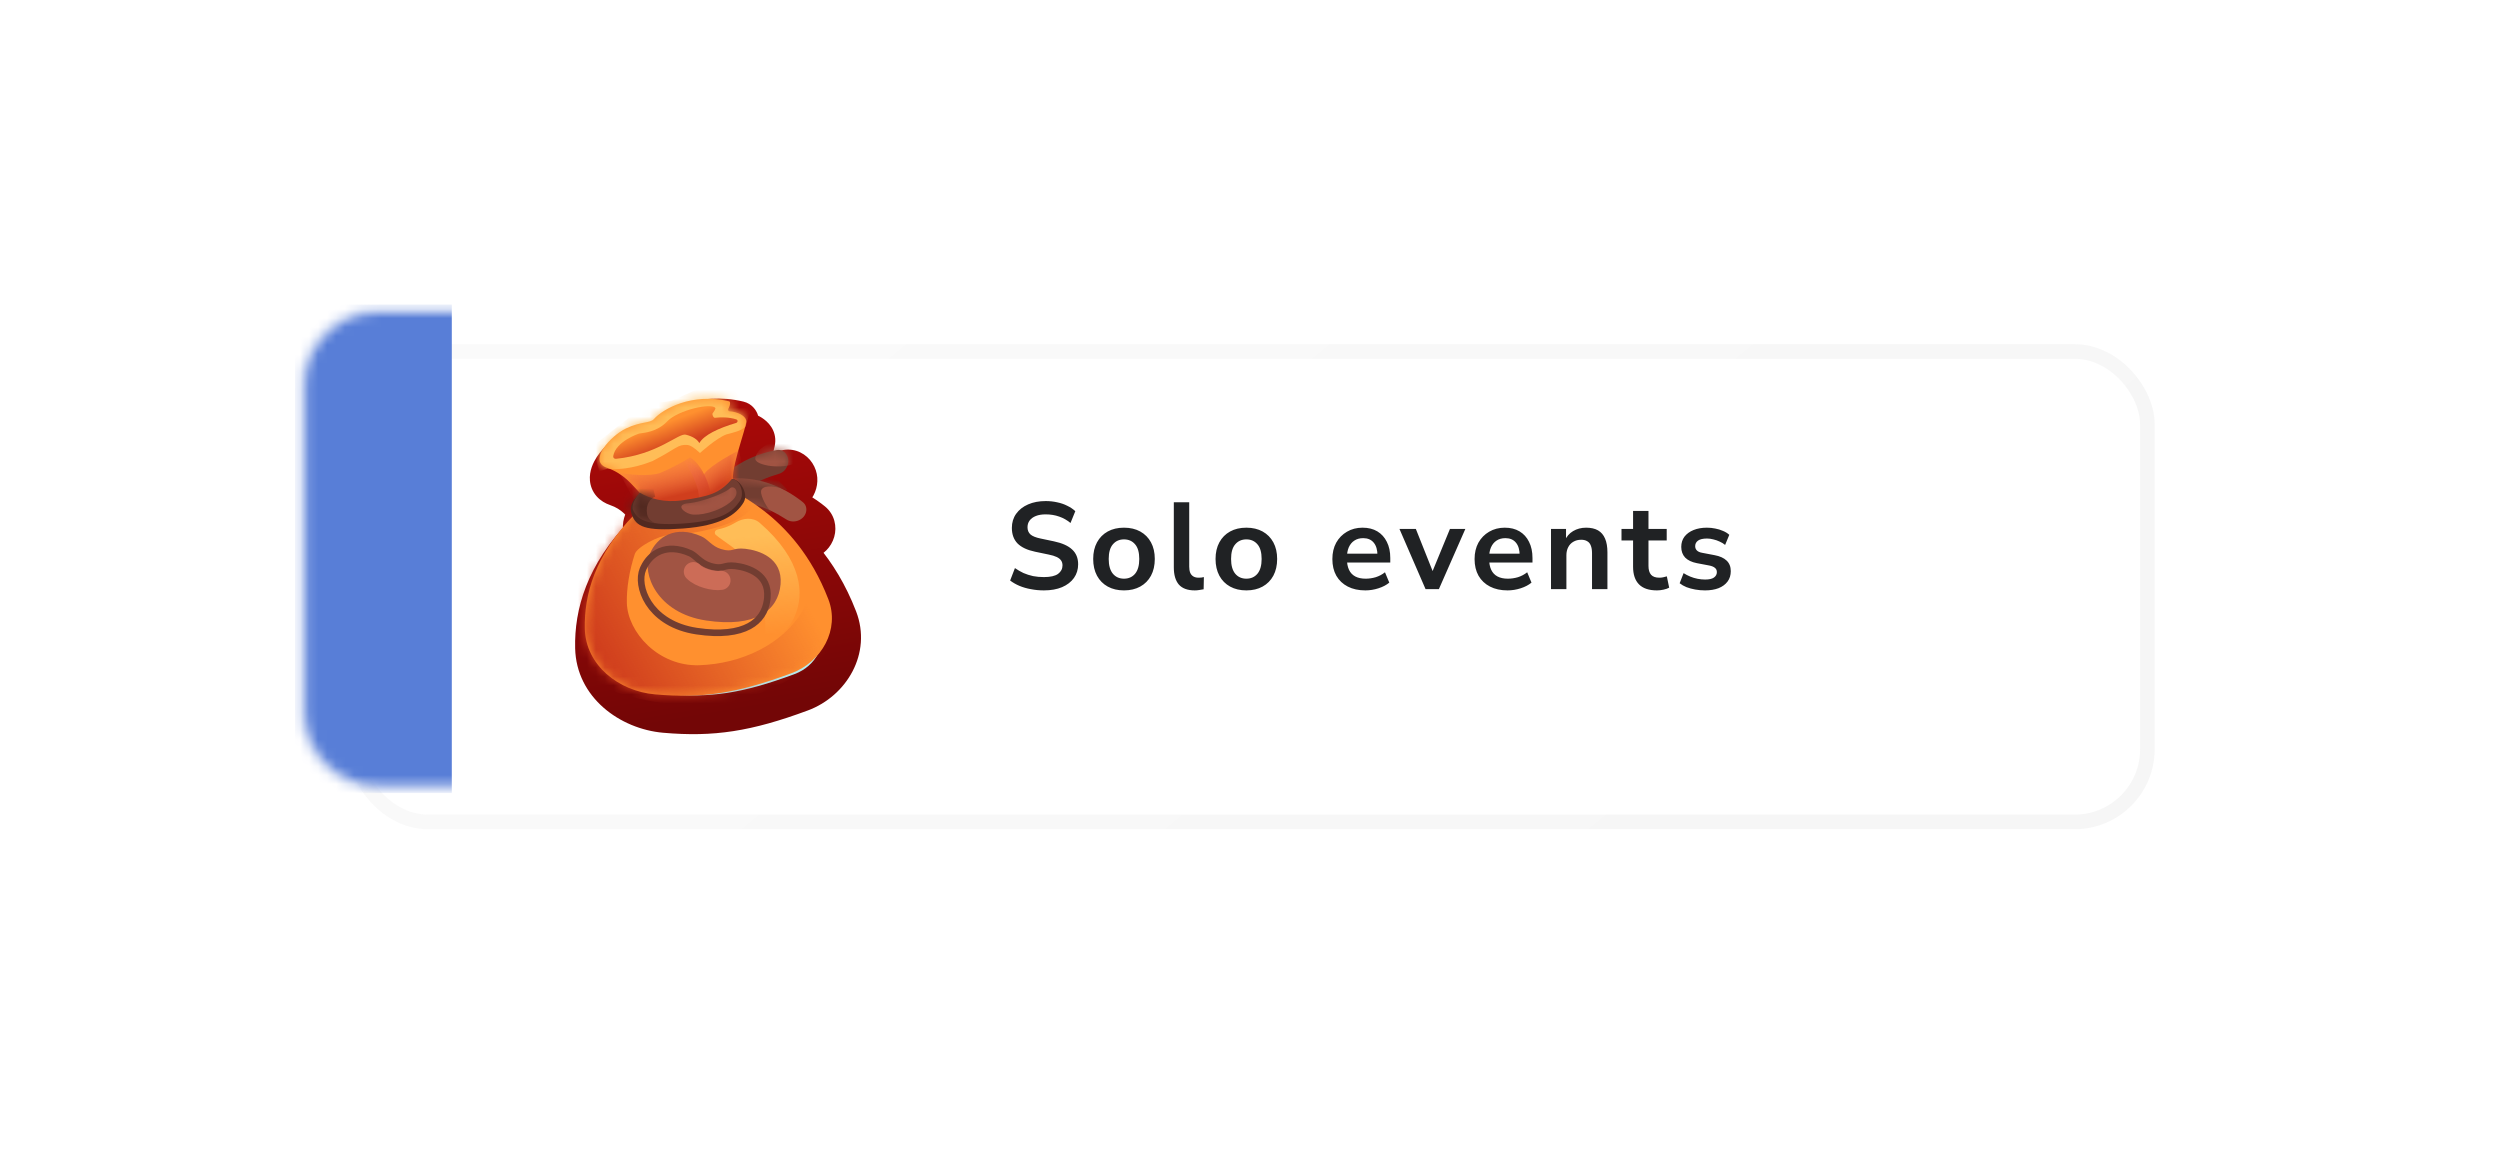<svg width="279" height="131" viewBox="0 0 279 131" fill="none" xmlns="http://www.w3.org/2000/svg">
<g filter="url(#filter0_d_118_2333)">
<rect x="35.421" y="35" width="200" height="52.5" rx="8.113" fill="white"/>
<rect x="35.421" y="35" width="200" height="52.5" rx="8.113" stroke="url(#paint0_linear_118_2333)" stroke-opacity="0.3" stroke-width="1.627"/>
</g>
<g filter="url(#filter1_d_118_2333)">
<mask id="path-3-outside-1_118_2333" maskUnits="userSpaceOnUse" x="57.86" y="39.389" width="38.901" height="42.992" fill="black">
<rect fill="white" x="57.86" y="39.389" width="38.901" height="42.992"/>
<path d="M72.99 46.755C73.961 45.656 77.2 43.797 81.382 44.791C81.497 44.819 81.554 45.146 81.27 45.64C81.207 45.75 81.289 45.902 81.416 45.908C82.295 45.949 83.239 46.405 83.282 46.993C83.318 47.484 82.323 50.166 81.935 52.141C83.758 50.882 85.699 50.399 86.697 50.224C87.118 50.15 87.523 50.354 87.761 50.721C88.267 51.501 87.812 52.618 86.937 52.876C86.289 53.067 85.547 53.325 84.819 53.66C87.08 54.188 88.806 55.4 89.621 56.063C89.953 56.333 90.064 56.772 89.942 57.192C89.683 58.085 88.541 58.474 87.774 57.981C86.85 57.388 85.628 56.718 84.383 56.365C86.955 58.169 90.293 61.293 92.445 66.878C93.744 70.25 91.716 73.874 88.328 75.13C82.282 77.373 78.401 77.963 73.097 77.491C69.043 77.131 65.361 74.235 65.266 70.166C65.178 66.397 66.383 61.953 70.805 57.416C70.817 57.37 70.831 57.325 70.844 57.281C70.791 57.203 70.743 57.125 70.699 57.046C70.287 56.303 71.24 55.171 71.387 55.004C71.363 54.969 71.336 54.935 71.306 54.905C70.58 54.162 69.668 52.869 67.715 52.196C65.594 51.465 68.117 48.652 69.845 47.824C71.573 46.996 72.543 47.261 72.99 46.755Z"/>
</mask>
<path d="M72.99 46.755C73.961 45.656 77.2 43.797 81.382 44.791C81.497 44.819 81.554 45.146 81.27 45.64C81.207 45.75 81.289 45.902 81.416 45.908C82.295 45.949 83.239 46.405 83.282 46.993C83.318 47.484 82.323 50.166 81.935 52.141C83.758 50.882 85.699 50.399 86.697 50.224C87.118 50.15 87.523 50.354 87.761 50.721C88.267 51.501 87.812 52.618 86.937 52.876C86.289 53.067 85.547 53.325 84.819 53.66C87.08 54.188 88.806 55.4 89.621 56.063C89.953 56.333 90.064 56.772 89.942 57.192C89.683 58.085 88.541 58.474 87.774 57.981C86.85 57.388 85.628 56.718 84.383 56.365C86.955 58.169 90.293 61.293 92.445 66.878C93.744 70.25 91.716 73.874 88.328 75.13C82.282 77.373 78.401 77.963 73.097 77.491C69.043 77.131 65.361 74.235 65.266 70.166C65.178 66.397 66.383 61.953 70.805 57.416C70.817 57.37 70.831 57.325 70.844 57.281C70.791 57.203 70.743 57.125 70.699 57.046C70.287 56.303 71.24 55.171 71.387 55.004C71.363 54.969 71.336 54.935 71.306 54.905C70.58 54.162 69.668 52.869 67.715 52.196C65.594 51.465 68.117 48.652 69.845 47.824C71.573 46.996 72.543 47.261 72.99 46.755Z" fill="#67F4FF" fill-opacity="0.5" shape-rendering="crispEdges"/>
<path d="M72.99 46.755L71.371 45.324L71.371 45.325L72.99 46.755ZM81.382 44.791L81.882 42.689L81.882 42.689L81.382 44.791ZM81.27 45.64L83.144 46.716L83.145 46.716L81.27 45.64ZM81.416 45.908L81.517 43.749L81.517 43.749L81.416 45.908ZM83.282 46.993L85.438 46.836L85.437 46.835L83.282 46.993ZM81.935 52.141L79.814 51.725L78.79 56.939L83.163 53.919L81.935 52.141ZM86.697 50.224L86.323 48.095L86.323 48.095L86.697 50.224ZM87.761 50.721L89.574 49.545L89.574 49.545L87.761 50.721ZM86.937 52.876L86.327 50.803L86.327 50.803L86.937 52.876ZM84.819 53.66L83.916 51.697L78.184 54.331L84.328 55.764L84.819 53.66ZM89.621 56.063L90.985 54.387L90.985 54.387L89.621 56.063ZM89.942 57.192L92.018 57.793L92.018 57.792L89.942 57.192ZM87.774 57.981L88.941 56.163L88.941 56.163L87.774 57.981ZM84.383 56.365L84.972 54.286L83.142 58.134L84.383 56.365ZM92.445 66.878L94.461 66.101L94.461 66.101L92.445 66.878ZM88.328 75.13L89.079 77.156L89.079 77.156L88.328 75.13ZM73.097 77.491L72.906 79.644L72.906 79.644L73.097 77.491ZM65.266 70.166L63.106 70.216L63.106 70.216L65.266 70.166ZM70.805 57.416L72.353 58.924L72.762 58.505L72.903 57.936L70.805 57.416ZM70.844 57.281L72.911 57.911L73.21 56.931L72.64 56.079L70.844 57.281ZM70.699 57.046L68.81 58.095L68.81 58.095L70.699 57.046ZM71.387 55.004L73.011 56.429L74.122 55.164L73.166 53.777L71.387 55.004ZM71.306 54.905L69.761 56.416L69.761 56.416L71.306 54.905ZM67.715 52.196L68.419 50.153L68.419 50.153L67.715 52.196ZM69.845 47.824L68.911 45.875L68.911 45.875L69.845 47.824ZM72.99 46.755L74.609 48.187C75.076 47.657 77.512 46.092 80.882 46.893L81.382 44.791L81.882 42.689C76.889 41.502 72.846 43.655 71.371 45.324L72.99 46.755ZM81.382 44.791L80.882 46.893C79.955 46.673 79.568 45.967 79.45 45.678C79.316 45.347 79.311 45.073 79.317 44.942C79.33 44.66 79.416 44.531 79.396 44.565L81.27 45.64L83.145 46.716C83.409 46.255 83.608 45.715 83.634 45.139C83.647 44.861 83.624 44.47 83.455 44.054C83.304 43.68 82.866 42.923 81.882 42.689L81.382 44.791ZM81.27 45.64L79.396 44.565C78.93 45.376 79.05 46.248 79.373 46.844C79.697 47.441 80.37 48.022 81.315 48.066L81.416 45.908L81.517 43.749C82.336 43.788 82.904 44.29 83.171 44.782C83.438 45.273 83.547 46.014 83.144 46.716L81.27 45.64ZM81.416 45.908L81.315 48.066C81.371 48.069 81.439 48.079 81.507 48.097C81.576 48.116 81.616 48.136 81.624 48.14C81.64 48.149 81.562 48.111 81.457 47.989C81.347 47.861 81.159 47.578 81.127 47.151L83.282 46.993L85.437 46.835C85.333 45.417 84.248 44.65 83.702 44.351C83.038 43.987 82.257 43.784 81.517 43.749L81.416 45.908ZM83.282 46.993L81.127 47.15C81.109 46.895 81.154 46.738 81.131 46.855C81.12 46.91 81.097 47.009 81.055 47.166C80.97 47.481 80.848 47.888 80.697 48.391C80.411 49.348 80.032 50.616 79.814 51.725L81.935 52.141L84.055 52.558C84.225 51.692 84.538 50.631 84.837 49.63C84.98 49.155 85.124 48.676 85.228 48.288C85.281 48.093 85.332 47.887 85.37 47.694C85.396 47.562 85.465 47.214 85.438 46.836L83.282 46.993ZM81.935 52.141L83.163 53.919C84.631 52.905 86.234 52.499 87.072 52.352L86.697 50.224L86.323 48.095C85.164 48.299 82.884 48.859 80.707 50.364L81.935 52.141ZM86.697 50.224L87.071 52.352C86.522 52.448 86.115 52.153 85.949 51.897L87.761 50.721L89.574 49.545C88.932 48.555 87.714 47.851 86.323 48.095L86.697 50.224ZM87.761 50.721L85.949 51.897C85.765 51.614 85.802 51.342 85.855 51.208C85.904 51.081 86.039 50.888 86.327 50.803L86.937 52.876L87.547 54.949C89.724 54.308 90.914 51.611 89.574 49.545L87.761 50.721ZM86.937 52.876L86.327 50.803C85.606 51.016 84.761 51.308 83.916 51.697L84.819 53.66L85.721 55.623C86.332 55.343 86.973 55.118 87.547 54.949L86.937 52.876ZM84.819 53.66L84.328 55.764C86.142 56.187 87.571 57.181 88.258 57.739L89.621 56.063L90.985 54.387C90.042 53.62 88.018 52.188 85.309 51.556L84.819 53.66ZM89.621 56.063L88.258 57.739C87.826 57.388 87.781 56.886 87.866 56.593L89.942 57.192L92.018 57.792C92.346 56.658 92.08 55.278 90.985 54.387L89.621 56.063ZM89.942 57.192L87.866 56.592C87.96 56.269 88.189 56.119 88.325 56.07C88.453 56.025 88.688 56 88.941 56.163L87.774 57.981L86.606 59.799C88.518 61.027 91.334 60.155 92.018 57.793L89.942 57.192ZM87.774 57.981L88.941 56.163C87.939 55.519 86.511 54.722 84.972 54.286L84.383 56.365L83.794 58.444C84.744 58.713 85.761 59.256 86.606 59.799L87.774 57.981ZM84.383 56.365L83.142 58.134C85.449 59.752 88.465 62.557 90.429 67.654L92.445 66.878L94.461 66.101C92.121 60.028 88.462 56.587 85.624 54.596L84.383 56.365ZM92.445 66.878L90.429 67.654C91.218 69.704 90.047 72.188 87.577 73.105L88.328 75.13L89.079 77.156C93.386 75.559 96.27 70.796 94.461 66.101L92.445 66.878ZM88.328 75.13L87.577 73.105C81.773 75.257 78.217 75.777 73.289 75.339L73.097 77.491L72.906 79.644C78.586 80.149 82.79 79.489 89.079 77.156L88.328 75.13ZM73.097 77.491L73.289 75.339C69.958 75.043 67.488 72.748 67.426 70.115L65.266 70.166L63.106 70.216C63.234 75.722 68.128 79.219 72.906 79.644L73.097 77.491ZM65.266 70.166L67.426 70.115C67.352 66.925 68.338 63.043 72.353 58.924L70.805 57.416L69.258 55.907C64.428 60.862 63.004 65.869 63.106 70.216L65.266 70.166ZM70.805 57.416L72.903 57.936C72.901 57.944 72.899 57.951 72.898 57.954C72.897 57.957 72.897 57.958 72.898 57.955C72.898 57.953 72.9 57.949 72.902 57.941C72.903 57.937 72.904 57.933 72.906 57.928C72.907 57.924 72.909 57.917 72.911 57.911L70.844 57.281L68.777 56.652C68.769 56.677 68.736 56.783 68.708 56.895L70.805 57.416ZM70.844 57.281L72.64 56.079C72.61 56.034 72.595 56.01 72.589 55.998L70.699 57.046L68.81 58.095C68.891 58.24 68.973 58.371 69.049 58.483L70.844 57.281ZM70.699 57.046L72.589 55.998C72.785 56.352 72.764 56.664 72.746 56.774C72.731 56.871 72.71 56.883 72.753 56.802C72.789 56.732 72.842 56.649 72.902 56.567C72.959 56.489 73.005 56.437 73.011 56.429L71.387 55.004L69.763 53.578C69.648 53.709 69.239 54.188 68.914 54.816C68.674 55.282 68.026 56.681 68.81 58.095L70.699 57.046ZM71.387 55.004L73.166 53.777C73.079 53.651 72.975 53.521 72.851 53.394L71.306 54.905L69.761 56.416C69.697 56.35 69.647 56.287 69.608 56.23L71.387 55.004ZM71.306 54.905L72.851 53.394C72.34 52.871 70.987 51.038 68.419 50.153L67.715 52.196L67.011 54.238C68.349 54.7 68.82 55.453 69.761 56.416L71.306 54.905ZM67.715 52.196L68.419 50.153C68.412 50.15 68.573 50.204 68.749 50.405C68.943 50.625 69.041 50.892 69.062 51.123C69.094 51.469 68.95 51.531 69.151 51.221C69.308 50.977 69.575 50.672 69.91 50.378C70.247 50.082 70.566 49.874 70.779 49.772L69.845 47.824L68.911 45.875C67.692 46.459 66.323 47.636 65.523 48.871C65.142 49.459 64.657 50.413 64.758 51.517C64.814 52.128 65.049 52.742 65.505 53.259C65.942 53.757 66.488 54.058 67.011 54.238L67.715 52.196ZM69.845 47.824L70.778 49.773C71.396 49.477 71.86 49.378 72.312 49.29C72.504 49.252 72.885 49.184 73.225 49.073C73.617 48.944 74.153 48.702 74.609 48.186L72.99 46.755L71.371 45.325C71.603 45.062 71.85 44.976 71.88 44.966C71.89 44.963 71.871 44.969 71.794 44.986C71.715 45.004 71.628 45.02 71.484 45.048C70.906 45.161 70.021 45.343 68.911 45.875L69.845 47.824Z" fill="url(#paint1_linear_118_2333)" mask="url(#path-3-outside-1_118_2333)"/>
</g>
<path d="M79.227 59.514L77.742 57.225C77.742 57.225 79.014 54.286 81.681 52.322C83.575 50.928 85.653 50.408 86.697 50.224C87.118 50.15 87.523 50.355 87.761 50.722V50.722C88.267 51.502 87.813 52.619 86.938 52.876C85.775 53.219 84.302 53.774 83.165 54.611C80.954 56.24 79.227 59.514 79.227 59.514Z" fill="#723D31"/>
<mask id="mask0_118_2333" style="mask-type:alpha" maskUnits="userSpaceOnUse" x="77" y="50" width="11" height="10">
<path d="M79.227 59.514L77.742 57.225C77.742 57.225 79.014 54.286 81.681 52.322C83.575 50.928 85.653 50.408 86.697 50.224C87.118 50.15 87.523 50.355 87.761 50.722V50.722C88.267 51.502 87.813 52.619 86.938 52.876C85.775 53.219 84.302 53.774 83.165 54.611C80.954 56.24 79.227 59.514 79.227 59.514Z" fill="#522920"/>
</mask>
<g mask="url(#mask0_118_2333)">
<path d="M84.287 51.15C84.435 50.041 85.904 49.455 85.904 49.455L88.28 48.042C88.796 49.101 89.645 51.413 88.401 51.833C86.846 52.359 84.189 51.88 84.287 51.15Z" fill="#A15443"/>
</g>
<path d="M77.709 56.497L78.467 53.876C78.467 53.876 81.522 52.914 84.752 53.644C87.046 54.163 88.799 55.393 89.622 56.063C89.953 56.333 90.064 56.772 89.942 57.193V57.193C89.684 58.086 88.542 58.473 87.774 57.981C86.754 57.325 85.37 56.576 83.993 56.265C81.314 55.659 77.709 56.497 77.709 56.497Z" fill="#A15443"/>
<mask id="mask1_118_2333" style="mask-type:alpha" maskUnits="userSpaceOnUse" x="77" y="53" width="13" height="6">
<path d="M77.709 56.497L78.467 53.876C78.467 53.876 81.522 52.914 84.752 53.644C87.046 54.163 88.799 55.393 89.622 56.063C89.953 56.333 90.064 56.772 89.942 57.193V57.193C89.684 58.086 88.542 58.473 87.774 57.981C86.754 57.325 85.37 56.576 83.993 56.265C81.314 55.659 77.709 56.497 77.709 56.497Z" fill="#A15443"/>
</mask>
<g mask="url(#mask1_118_2333)">
<path d="M84.933 54.814C84.872 55.333 85.589 56.77 86.158 57.184L84.65 57.104L75.427 55.383L83.588 50.858C85.38 52.309 88.689 55.102 87.598 54.66C86.233 54.107 85.01 54.166 84.933 54.814Z" fill="#723D31"/>
</g>
<path d="M70.806 57.415C66.383 61.952 65.178 66.397 65.266 70.166C65.361 74.235 69.043 77.131 73.097 77.492C78.401 77.964 82.281 77.372 88.328 75.13C91.716 73.874 93.744 70.25 92.445 66.878C88.641 57.005 81.131 54.824 80.695 54.026C80.182 53.088 78.211 53.459 78.879 51.979C79.546 50.499 79.218 50.935 76.472 50.171C74.394 49.593 73.894 49.751 73.853 52.833C72.687 52.212 70.032 49.8 70.868 53.341C74.665 54.882 71.372 55.132 70.806 57.415Z" fill="#FF902F"/>
<mask id="mask2_118_2333" style="mask-type:alpha" maskUnits="userSpaceOnUse" x="65" y="49" width="28" height="29">
<path d="M70.806 57.415C66.383 61.952 65.178 66.397 65.266 70.166C65.361 74.235 69.043 77.131 73.097 77.492C78.401 77.964 82.281 77.372 88.328 75.13C91.716 73.874 93.744 70.25 92.445 66.878C88.641 57.005 81.131 54.824 80.695 54.026C80.182 53.088 78.211 53.459 78.879 51.979C79.546 50.499 79.218 50.935 76.472 50.171C74.394 49.593 73.894 49.751 73.853 52.833C72.687 52.212 70.032 49.8 70.868 53.341C74.665 54.882 71.372 55.132 70.806 57.415Z" fill="#FF902F"/>
</mask>
<g mask="url(#mask2_118_2333)">
<path d="M78.071 74.239C82.677 74.077 87.344 71.966 89.605 68.116C91.865 64.265 86.657 58.036 85.744 56.392C88.346 55.95 93.02 62.504 94.38 66.407C96.081 71.285 89.747 75.73 83.233 77.947C76.719 80.164 62.855 77.353 62.548 71.817C62.357 68.378 66.489 59.511 68.763 55.489L72.691 56.697C72.475 57.008 84.692 54.647 84.423 55.102C84.736 58.2 78.302 59.596 74.54 59.733C73.634 59.766 71.12 60.98 70.838 61.842C70.235 63.688 69.918 65.684 69.957 67.274C70.035 70.544 73.465 74.4 78.071 74.239Z" fill="url(#paint2_linear_118_2333)"/>
</g>
<path d="M71.753 56.628C72.396 58.041 74.251 57.871 76.939 57.41C78.909 57.072 82.022 55.191 82.022 55.191C82.022 55.191 82.449 54.832 81.945 54.136C81.19 53.096 83.335 47.71 83.283 46.993C83.24 46.405 82.295 45.949 81.416 45.908C81.289 45.902 81.207 45.751 81.271 45.641C81.555 45.146 81.497 44.819 81.382 44.791C77.2 43.797 73.961 45.656 72.989 46.755C72.542 47.261 71.573 46.996 69.845 47.824C68.118 48.651 65.594 51.464 67.715 52.196C69.668 52.869 70.58 54.163 71.306 54.905C71.422 55.024 71.496 55.174 71.501 55.34C71.509 55.652 71.534 56.148 71.753 56.628Z" fill="#FF902F"/>
<mask id="mask3_118_2333" style="mask-type:alpha" maskUnits="userSpaceOnUse" x="66" y="44" width="18" height="14">
<path d="M71.753 56.628C72.396 58.041 74.251 57.871 76.939 57.41C78.909 57.072 82.022 55.191 82.022 55.191C82.022 55.191 82.449 54.832 81.945 54.136C81.19 53.096 83.335 47.71 83.283 46.993C83.24 46.405 82.295 45.949 81.416 45.908C81.289 45.902 81.207 45.751 81.271 45.641C81.555 45.146 81.497 44.819 81.382 44.791C77.2 43.797 73.961 45.656 72.989 46.755C72.542 47.261 71.573 46.996 69.845 47.824C68.118 48.651 65.594 51.464 67.715 52.196C69.668 52.869 70.58 54.163 71.306 54.905C71.422 55.024 71.496 55.174 71.501 55.34C71.509 55.652 71.534 56.148 71.753 56.628Z" fill="#FF902F"/>
</mask>
<g mask="url(#mask3_118_2333)">
<path d="M73.716 52.764C72.604 53.215 69.901 52.948 69.13 52.758L70.709 55.726C73.506 56.624 79.15 57.995 79.35 56.303C79.551 54.612 78.397 51.843 77.019 51.057C76.449 51.409 74.827 52.312 73.716 52.764Z" fill="url(#paint3_linear_118_2333)"/>
<path d="M78.005 55.739C78.06 54.117 76.776 52.004 76.127 51.151C76.81 51.365 78.222 52.08 78.411 53.217C78.653 52.343 81.229 50.877 82.486 50.254L83.017 53.292C81.323 54.784 77.951 57.361 78.005 55.739Z" fill="url(#paint4_linear_118_2333)"/>
<path d="M78.119 50.554C78.119 50.554 78.183 49.777 78.039 49.41C78.222 49.774 78.419 49.905 78.119 50.554C77.451 49.945 77.032 49.658 76.62 49.651C76.208 49.644 75.914 49.669 75.319 50.033C74.785 50.359 74.002 50.839 72.826 51.45C70.579 52.359 68.662 52.438 67.804 52.304L66.884 52.602L66.058 49.865L72.091 45.11L74.933 44.733L77.915 43.4L81.778 43.281L83.716 45.969L83.19 47.637C82.634 48.101 82.008 48.231 81.06 48.481C79.93 48.901 78.119 50.554 78.119 50.554Z" fill="#FFBD57"/>
<path d="M76.526 48.507C75.709 48.313 73.418 50.731 68.739 51.203C68.56 51.221 68.402 51.079 68.433 50.902C68.725 49.23 71.286 48.39 71.359 48.377C71.831 48.297 73.305 48.232 74.456 47.029C75.693 45.735 79.514 44.909 79.847 45.552C79.801 45.746 79.684 45.935 79.54 46.105C79.429 46.238 79.615 46.644 79.787 46.625C80.463 46.549 81.352 46.538 82.172 46.804C82.374 46.87 82.351 47.136 82.147 47.198C80.125 47.804 78.585 48.538 78.042 49.448C77.859 49.084 77.362 48.706 76.526 48.507Z" fill="url(#paint5_linear_118_2333)"/>
</g>
<path d="M76.163 56.089C74.129 56.423 72.482 55.851 71.408 55.127C71.408 55.127 70.015 56.079 70.504 57.416C70.993 58.752 71.922 59.3 76.207 58.984C80.492 58.669 82.159 57.425 82.981 56.08C83.594 55.077 82.528 53.45 81.692 53.471C80.249 55.282 79.143 55.6 76.163 56.089Z" fill="#522920"/>
<path d="M76.159 55.832C74.125 56.137 72.478 55.629 71.406 54.983C71.406 54.983 70.253 56.241 70.7 57.046C71.146 57.85 71.913 58.721 76.199 58.427C80.484 58.133 81.733 57.137 82.557 55.93C83.172 55.029 82.528 53.45 81.692 53.471C80.246 55.098 79.14 55.386 76.159 55.832Z" fill="#723D31"/>
<mask id="mask4_118_2333" style="mask-type:alpha" maskUnits="userSpaceOnUse" x="70" y="53" width="13" height="6">
<path d="M76.159 55.832C74.125 56.137 72.478 55.629 71.406 54.983C71.406 54.983 70.253 56.241 70.7 57.046C71.146 57.85 71.913 58.721 76.199 58.427C80.484 58.133 81.733 57.137 82.557 55.93C83.172 55.029 82.528 53.45 81.692 53.471C80.246 55.098 79.14 55.386 76.159 55.832Z" fill="#723D31"/>
</mask>
<g mask="url(#mask4_118_2333)">
<path d="M72.212 57.35C72.033 56.297 72.578 55.618 73.12 55.439L72.813 54.071L67.91 54.905L68.243 58.622L73.645 58.526C73.13 58.427 72.356 58.197 72.212 57.35Z" fill="#522920"/>
<path d="M81.45 54.51C81.01 54.98 78.377 56.032 76.866 56.156C75.356 56.281 76.216 57.162 77.075 57.383C77.934 57.603 80.261 57.162 81.685 55.891C82.75 54.94 81.891 54.041 81.45 54.51Z" fill="#A15443"/>
</g>
<path d="M80.068 59.099C80.797 58.937 81.432 58.712 82.092 58.311C82.939 57.796 84.036 57.7 84.785 58.349C94.394 66.674 85.437 73.57 85.426 70.685C85.396 62.393 82.106 61.505 79.899 59.709C79.667 59.521 79.776 59.164 80.068 59.099Z" fill="url(#paint6_linear_118_2333)" style="mix-blend-mode:overlay"/>
<g filter="url(#filter2_i_118_2333)">
<path d="M77.698 70.795C83.163 71.615 85.75 69.719 86.006 66.758C86.261 63.797 83.58 62.966 82.088 62.794C80.596 62.621 80.748 63.244 79.361 62.82C78.315 62.501 77.924 61.739 77.168 61.404C74.283 60.127 72.221 61.427 71.404 63.383C70.483 65.589 72.233 69.974 77.698 70.795Z" fill="#A15443"/>
</g>
<path d="M73.659 61.517C72.84 61.86 72.21 62.527 71.823 63.357L71.748 63.524C70.965 65.4 72.373 69.381 77.265 70.349L77.75 70.434C80.439 70.838 82.359 70.562 83.622 69.874C84.789 69.239 85.433 68.231 85.607 66.977L85.635 66.723C85.751 65.378 85.21 64.551 84.483 64.023C83.733 63.478 82.763 63.239 82.048 63.156C81.374 63.078 81.094 63.176 80.781 63.255C80.608 63.299 80.412 63.341 80.159 63.336C79.972 63.332 79.764 63.303 79.516 63.242L79.255 63.169C78.658 62.987 78.251 62.677 77.916 62.394C77.611 62.137 77.394 61.933 77.133 61.793L77.018 61.736C75.654 61.132 74.526 61.154 73.659 61.517Z" stroke="#723D31" stroke-width="0.737"/>
<path d="M77.38 63.795C78.06 64.501 79.66 64.902 80.46 64.766" stroke="#CC6C57" stroke-width="2.137" stroke-linecap="round"/>
<path d="M116.499 65.888C115.994 65.888 115.509 65.842 115.041 65.75C114.583 65.668 114.157 65.544 113.762 65.379C113.377 65.214 113.034 65.017 112.731 64.787L113.267 63.399C113.57 63.61 113.886 63.793 114.216 63.949C114.555 64.095 114.913 64.21 115.289 64.293C115.674 64.366 116.077 64.403 116.499 64.403C117.223 64.403 117.75 64.283 118.08 64.045C118.41 63.797 118.575 63.481 118.575 63.096C118.575 62.885 118.524 62.707 118.424 62.56C118.323 62.404 118.158 62.271 117.929 62.161C117.699 62.051 117.397 61.96 117.021 61.886L115.509 61.57C114.638 61.387 113.987 61.08 113.556 60.649C113.134 60.209 112.924 59.631 112.924 58.916C112.924 58.311 113.084 57.784 113.405 57.335C113.726 56.886 114.17 56.538 114.739 56.29C115.307 56.042 115.962 55.919 116.705 55.919C117.145 55.919 117.567 55.965 117.97 56.056C118.382 56.139 118.758 56.267 119.097 56.441C119.446 56.606 119.748 56.808 120.005 57.046L119.469 58.366C119.084 58.045 118.662 57.807 118.204 57.651C117.745 57.486 117.241 57.404 116.691 57.404C116.269 57.404 115.907 57.463 115.605 57.583C115.302 57.702 115.069 57.871 114.904 58.091C114.748 58.302 114.67 58.554 114.67 58.847C114.67 59.178 114.78 59.443 115 59.645C115.22 59.837 115.596 59.989 116.127 60.099L117.626 60.415C118.534 60.608 119.207 60.91 119.647 61.322C120.097 61.735 120.321 62.285 120.321 62.972C120.321 63.55 120.165 64.059 119.854 64.499C119.542 64.939 119.097 65.282 118.52 65.53C117.952 65.768 117.278 65.888 116.499 65.888ZM125.437 65.888C124.741 65.888 124.136 65.745 123.622 65.461C123.109 65.177 122.71 64.774 122.426 64.251C122.142 63.72 122 63.096 122 62.381C122 61.666 122.142 61.047 122.426 60.525C122.71 60.002 123.109 59.599 123.622 59.315C124.136 59.031 124.741 58.889 125.437 58.889C126.134 58.889 126.739 59.031 127.252 59.315C127.766 59.599 128.165 60.002 128.449 60.525C128.733 61.047 128.875 61.666 128.875 62.381C128.875 63.096 128.733 63.72 128.449 64.251C128.165 64.774 127.766 65.177 127.252 65.461C126.739 65.745 126.134 65.888 125.437 65.888ZM125.437 64.581C125.951 64.581 126.363 64.398 126.675 64.031C126.987 63.655 127.142 63.105 127.142 62.381C127.142 61.648 126.987 61.102 126.675 60.745C126.363 60.378 125.951 60.195 125.437 60.195C124.924 60.195 124.512 60.378 124.2 60.745C123.888 61.102 123.732 61.648 123.732 62.381C123.732 63.105 123.888 63.655 124.2 64.031C124.512 64.398 124.924 64.581 125.437 64.581ZM133.336 65.888C132.538 65.888 131.947 65.672 131.562 65.241C131.186 64.801 130.998 64.16 130.998 63.316V56.056H132.717V63.234C132.717 63.5 132.753 63.729 132.827 63.921C132.909 64.105 133.028 64.242 133.184 64.334C133.34 64.425 133.533 64.471 133.762 64.471C133.863 64.471 133.963 64.467 134.064 64.457C134.165 64.448 134.261 64.43 134.353 64.403L134.326 65.764C134.161 65.8 133.996 65.828 133.831 65.846C133.675 65.874 133.51 65.888 133.336 65.888ZM139.093 65.888C138.396 65.888 137.791 65.745 137.278 65.461C136.764 65.177 136.365 64.774 136.081 64.251C135.797 63.72 135.655 63.096 135.655 62.381C135.655 61.666 135.797 61.047 136.081 60.525C136.365 60.002 136.764 59.599 137.278 59.315C137.791 59.031 138.396 58.889 139.093 58.889C139.789 58.889 140.394 59.031 140.908 59.315C141.421 59.599 141.82 60.002 142.104 60.525C142.388 61.047 142.53 61.666 142.53 62.381C142.53 63.096 142.388 63.72 142.104 64.251C141.82 64.774 141.421 65.177 140.908 65.461C140.394 65.745 139.789 65.888 139.093 65.888ZM139.093 64.581C139.606 64.581 140.018 64.398 140.33 64.031C140.642 63.655 140.798 63.105 140.798 62.381C140.798 61.648 140.642 61.102 140.33 60.745C140.018 60.378 139.606 60.195 139.093 60.195C138.579 60.195 138.167 60.378 137.855 60.745C137.543 61.102 137.388 61.648 137.388 62.381C137.388 63.105 137.543 63.655 137.855 64.031C138.167 64.398 138.579 64.581 139.093 64.581ZM152.377 65.888C151.617 65.888 150.961 65.745 150.411 65.461C149.861 65.177 149.435 64.774 149.132 64.251C148.839 63.729 148.692 63.11 148.692 62.395C148.692 61.698 148.834 61.089 149.119 60.566C149.412 60.044 149.811 59.636 150.315 59.343C150.828 59.04 151.41 58.889 152.061 58.889C152.703 58.889 153.253 59.026 153.711 59.301C154.169 59.576 154.522 59.966 154.77 60.47C155.027 60.974 155.155 61.575 155.155 62.271V62.78H150.081V61.79H153.945L153.725 61.996C153.725 61.373 153.587 60.896 153.312 60.566C153.037 60.227 152.643 60.057 152.13 60.057C151.745 60.057 151.415 60.149 151.14 60.333C150.874 60.507 150.668 60.759 150.521 61.089C150.384 61.41 150.315 61.795 150.315 62.244V62.34C150.315 62.844 150.393 63.261 150.549 63.591C150.704 63.921 150.938 64.169 151.25 64.334C151.562 64.499 151.947 64.581 152.405 64.581C152.781 64.581 153.157 64.526 153.532 64.416C153.908 64.297 154.252 64.114 154.564 63.866L155.045 65.021C154.724 65.287 154.321 65.498 153.835 65.654C153.349 65.81 152.863 65.888 152.377 65.888ZM159.093 65.75L156.178 59.026H158.007L160.083 64.237H159.671L161.816 59.026H163.534L160.578 65.75H159.093ZM168.248 65.888C167.487 65.888 166.832 65.745 166.282 65.461C165.732 65.177 165.305 64.774 165.003 64.251C164.71 63.729 164.563 63.11 164.563 62.395C164.563 61.698 164.705 61.089 164.989 60.566C165.283 60.044 165.681 59.636 166.185 59.343C166.699 59.04 167.281 58.889 167.932 58.889C168.573 58.889 169.123 59.026 169.582 59.301C170.04 59.576 170.393 59.966 170.64 60.47C170.897 60.974 171.025 61.575 171.025 62.271V62.78H165.952V61.79H169.815L169.595 61.996C169.595 61.373 169.458 60.896 169.183 60.566C168.908 60.227 168.514 60.057 168 60.057C167.615 60.057 167.285 60.149 167.01 60.333C166.745 60.507 166.538 60.759 166.392 61.089C166.254 61.41 166.185 61.795 166.185 62.244V62.34C166.185 62.844 166.263 63.261 166.419 63.591C166.575 63.921 166.809 64.169 167.12 64.334C167.432 64.499 167.817 64.581 168.275 64.581C168.651 64.581 169.027 64.526 169.403 64.416C169.779 64.297 170.123 64.114 170.434 63.866L170.915 65.021C170.595 65.287 170.191 65.498 169.705 65.654C169.22 65.81 168.734 65.888 168.248 65.888ZM173.091 65.75V59.026H174.769V60.374H174.617C174.819 59.888 175.131 59.521 175.552 59.274C175.983 59.017 176.469 58.889 177.01 58.889C177.551 58.889 177.995 58.99 178.344 59.191C178.692 59.393 178.953 59.7 179.127 60.112C179.302 60.516 179.389 61.029 179.389 61.653V65.75H177.67V61.735C177.67 61.387 177.624 61.102 177.532 60.883C177.45 60.663 177.317 60.502 177.134 60.401C176.959 60.291 176.735 60.236 176.46 60.236C176.13 60.236 175.841 60.31 175.594 60.456C175.346 60.594 175.154 60.795 175.016 61.061C174.879 61.318 174.81 61.62 174.81 61.969V65.75H173.091ZM184.919 65.888C184.02 65.888 183.351 65.663 182.911 65.214C182.471 64.765 182.251 64.109 182.251 63.248V60.319H180.959V59.026H182.251V57.019H183.97V59.026H186.005V60.319H183.97V63.151C183.97 63.591 184.066 63.921 184.259 64.141C184.451 64.361 184.763 64.471 185.194 64.471C185.322 64.471 185.455 64.457 185.593 64.43C185.73 64.393 185.872 64.357 186.019 64.32L186.28 65.585C186.115 65.677 185.904 65.75 185.648 65.805C185.4 65.86 185.157 65.888 184.919 65.888ZM190.282 65.888C189.906 65.888 189.539 65.855 189.182 65.791C188.833 65.727 188.512 65.64 188.219 65.53C187.926 65.411 187.669 65.264 187.449 65.09L187.889 63.962C188.118 64.109 188.366 64.237 188.632 64.347C188.897 64.457 189.172 64.54 189.457 64.595C189.741 64.65 190.02 64.677 190.295 64.677C190.735 64.677 191.061 64.604 191.272 64.457C191.492 64.302 191.602 64.1 191.602 63.852C191.602 63.642 191.528 63.481 191.382 63.371C191.244 63.252 191.033 63.165 190.749 63.11L189.374 62.849C188.806 62.739 188.37 62.532 188.068 62.23C187.775 61.918 187.628 61.52 187.628 61.034C187.628 60.594 187.747 60.213 187.985 59.892C188.233 59.572 188.572 59.324 189.003 59.15C189.434 58.976 189.929 58.889 190.488 58.889C190.809 58.889 191.12 58.921 191.423 58.985C191.725 59.04 192.01 59.127 192.275 59.246C192.55 59.356 192.789 59.503 192.99 59.686L192.523 60.814C192.349 60.667 192.147 60.543 191.918 60.443C191.689 60.333 191.45 60.25 191.203 60.195C190.965 60.131 190.731 60.099 190.502 60.099C190.052 60.099 189.718 60.177 189.498 60.333C189.287 60.488 189.182 60.695 189.182 60.951C189.182 61.144 189.246 61.304 189.374 61.432C189.502 61.561 189.7 61.648 189.965 61.694L191.34 61.955C191.936 62.065 192.385 62.267 192.688 62.56C193 62.853 193.155 63.248 193.155 63.742C193.155 64.192 193.036 64.577 192.798 64.897C192.56 65.218 192.225 65.466 191.794 65.64C191.363 65.805 190.859 65.888 190.282 65.888Z" fill="#202224"/>
<mask id="mask5_118_2333" style="mask-type:alpha" maskUnits="userSpaceOnUse" x="33" y="34" width="37" height="55">
<path d="M34.171 43.112C34.171 38.632 37.803 35 42.283 35H53.557C62.18 35 69.171 41.991 69.171 50.614V71.886C69.171 80.509 62.18 87.5 53.557 87.5H42.283C37.803 87.5 34.171 83.868 34.171 79.388V43.112Z" fill="white" stroke="url(#paint7_linear_118_2333)" stroke-opacity="0.3" stroke-width="1.627"/>
</mask>
<g mask="url(#mask5_118_2333)">
<rect x="32.921" y="33.99" width="17.5" height="54.519" fill="#587ED7"/>
</g>
<defs>
<filter id="filter0_d_118_2333" x="0.793" y="0.372" width="277.71" height="130.21" filterUnits="userSpaceOnUse" color-interpolation-filters="sRGB">
<feFlood flood-opacity="0" result="BackgroundImageFix"/>
<feColorMatrix in="SourceAlpha" type="matrix" values="0 0 0 0 0 0 0 0 0 0 0 0 0 0 0 0 0 0 127 0" result="hardAlpha"/>
<feOffset dx="4.227" dy="4.227"/>
<feGaussianBlur stdDeviation="19.021"/>
<feColorMatrix type="matrix" values="0 0 0 0 0 0 0 0 0 0 0 0 0 0 0 0 0 0 0.05 0"/>
<feBlend mode="normal" in2="BackgroundImageFix" result="effect1_dropShadow_118_2333"/>
<feBlend mode="normal" in="SourceGraphic" in2="effect1_dropShadow_118_2333" result="shape"/>
</filter>
<filter id="filter1_d_118_2333" x="63.101" y="42.347" width="32.99" height="39.585" filterUnits="userSpaceOnUse" color-interpolation-filters="sRGB">
<feFlood flood-opacity="0" result="BackgroundImageFix"/>
<feColorMatrix in="SourceAlpha" type="matrix" values="0 0 0 0 0 0 0 0 0 0 0 0 0 0 0 0 0 0 127 0" result="hardAlpha"/>
<feOffset dx="1.08" dy="2.129"/>
<feComposite in2="hardAlpha" operator="out"/>
<feColorMatrix type="matrix" values="0 0 0 0 0.314 0 0 0 0 0.043 0 0 0 0 0.043 0 0 0 1 0"/>
<feBlend mode="normal" in2="BackgroundImageFix" result="effect1_dropShadow_118_2333"/>
<feBlend mode="normal" in="SourceGraphic" in2="effect1_dropShadow_118_2333" result="shape"/>
</filter>
<filter id="filter2_i_118_2333" x="71.171" y="59.738" width="15.957" height="11.248" filterUnits="userSpaceOnUse" color-interpolation-filters="sRGB">
<feFlood flood-opacity="0" result="BackgroundImageFix"/>
<feBlend mode="normal" in="SourceGraphic" in2="BackgroundImageFix" result="shape"/>
<feColorMatrix in="SourceAlpha" type="matrix" values="0 0 0 0 0 0 0 0 0 0 0 0 0 0 0 0 0 0 127 0" result="hardAlpha"/>
<feOffset dx="1.105" dy="-1.547"/>
<feGaussianBlur stdDeviation="0.578"/>
<feComposite in2="hardAlpha" operator="arithmetic" k2="-1" k3="1"/>
<feColorMatrix type="matrix" values="0 0 0 0 0.089 0 0 0 0 0 0 0 0 0 0 0 0 0 0.25 0"/>
<feBlend mode="normal" in2="shape" result="effect1_innerShadow_118_2333"/>
</filter>
<linearGradient id="paint0_linear_118_2333" x1="81.025" y1="16.037" x2="172.825" y2="127.365" gradientUnits="userSpaceOnUse">
<stop stop-color="#F1F1F1"/>
<stop offset="1" stop-color="#E1E1E1"/>
</linearGradient>
<linearGradient id="paint1_linear_118_2333" x1="74.893" y1="45.066" x2="80.379" y2="77.341" gradientUnits="userSpaceOnUse">
<stop stop-color="#A80908"/>
<stop offset="1" stop-color="#730606"/>
</linearGradient>
<linearGradient id="paint2_linear_118_2333" x1="67.074" y1="73.074" x2="87.034" y2="61.967" gradientUnits="userSpaceOnUse">
<stop stop-color="#D03E1D"/>
<stop offset="1" stop-color="#D03E1D" stop-opacity="0"/>
</linearGradient>
<linearGradient id="paint3_linear_118_2333" x1="77.109" y1="57.08" x2="75.504" y2="50.026" gradientUnits="userSpaceOnUse">
<stop offset="0.286" stop-color="#D03E1D"/>
<stop offset="1" stop-color="#FF7F63" stop-opacity="0"/>
</linearGradient>
<linearGradient id="paint4_linear_118_2333" x1="82.498" y1="55.08" x2="78.721" y2="49.764" gradientUnits="userSpaceOnUse">
<stop offset="0.286" stop-color="#D03E1D"/>
<stop offset="1" stop-color="#FF7F63" stop-opacity="0"/>
</linearGradient>
<linearGradient id="paint5_linear_118_2333" x1="72.259" y1="44.55" x2="74.364" y2="50.157" gradientUnits="userSpaceOnUse">
<stop offset="0.531" stop-color="#FF902F"/>
<stop offset="1" stop-color="#D2411E"/>
</linearGradient>
<linearGradient id="paint6_linear_118_2333" x1="85.098" y1="59.741" x2="85.866" y2="70.85" gradientUnits="userSpaceOnUse">
<stop stop-color="#FFBD57"/>
<stop offset="1" stop-color="#FFBD57" stop-opacity="0"/>
</linearGradient>
<linearGradient id="paint7_linear_118_2333" x1="42.152" y1="16.037" x2="80.133" y2="24.098" gradientUnits="userSpaceOnUse">
<stop stop-color="#F1F1F1"/>
<stop offset="1" stop-color="#E1E1E1"/>
</linearGradient>
</defs>
</svg>
